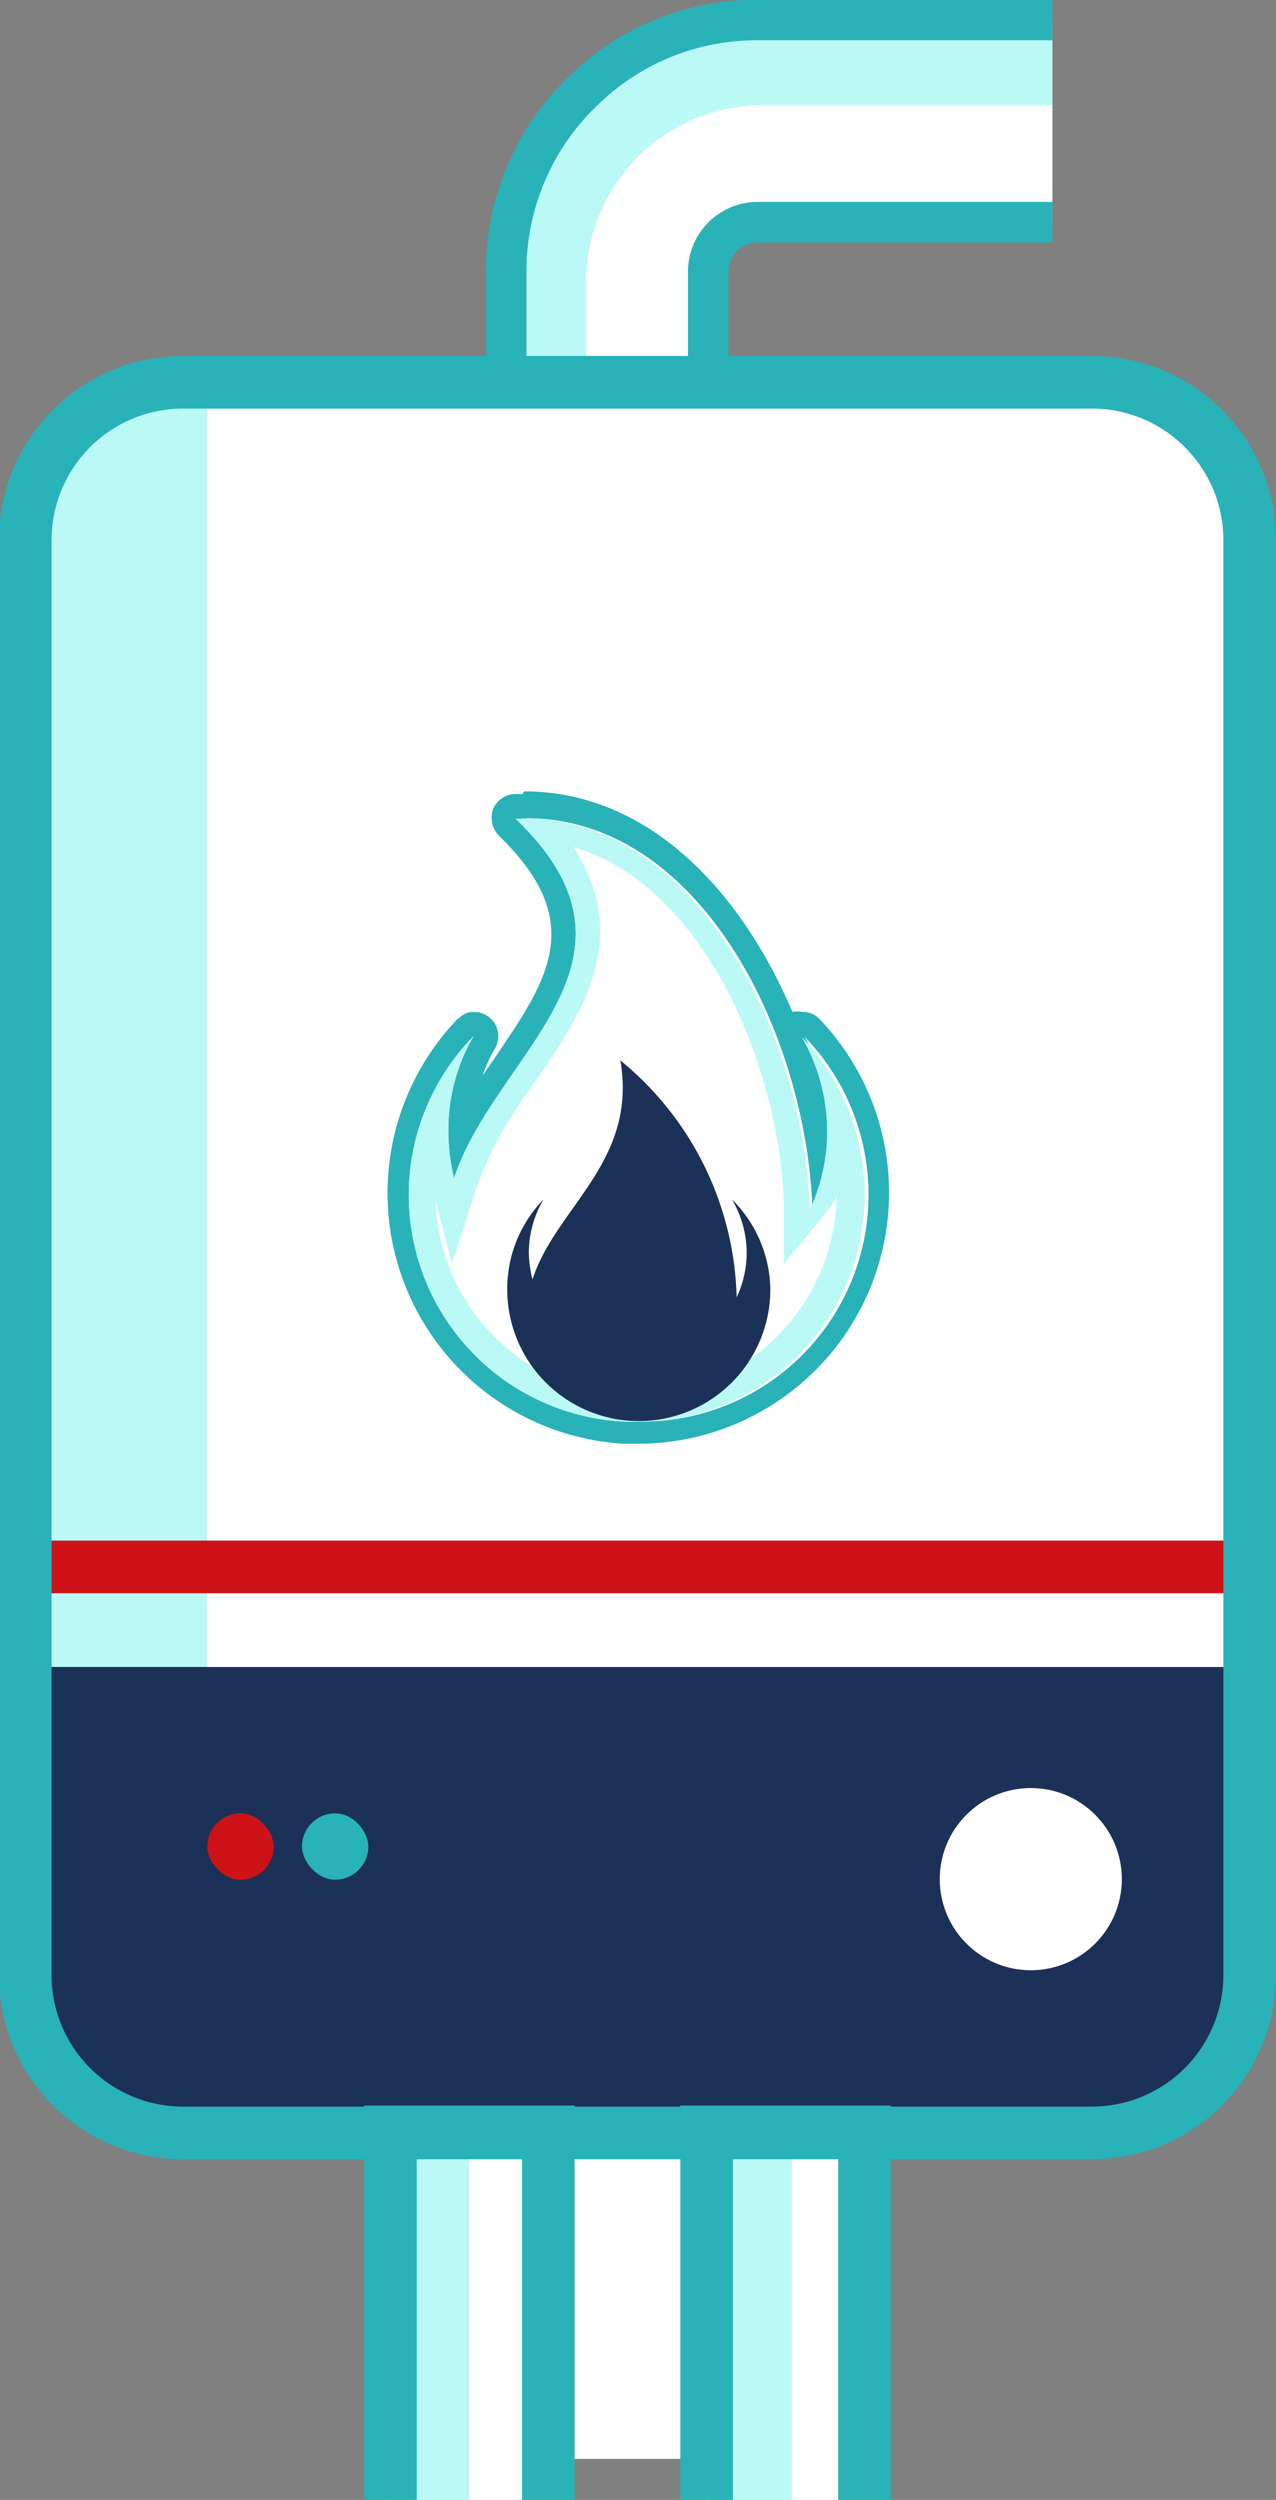 <svg xmlns="http://www.w3.org/2000/svg" viewBox="0 0 24.25 47.48"><rect x="0" y="0" width="24.25" height="47.48" fill="#808080" stroke="none"/><defs><style>.cls-1{fill:#fff;}.cls-2{fill:#bbf9f6;}.cls-3,.cls-5,.cls-6{fill:none;stroke-miterlimit:10;}.cls-3{stroke:#cd1318;}.cls-4{fill:#1c3157;}.cls-5,.cls-6{stroke:#29b2b8;}.cls-6{stroke-width:0.77px;}.cls-7{fill:#cd1318;}.cls-8{fill:#29b2b8;}</style></defs><g id="Layer_2" data-name="Layer 2"><g id="Layer_2-2" data-name="Layer 2"><path class="cls-1" d="M23.75,10.26V37.51a3,3,0,0,1-3,3H16.43V46.7H7.3V40.49H3.48a3,3,0,0,1-3-3V10.26a3,3,0,0,1,3-3H9.62V5.15a4.74,4.74,0,0,1,1.5-3.46H20V4.22H14.4a.94.94,0,0,0-.94.93V7.27h7.31A3,3,0,0,1,23.75,10.26Z"/><path class="cls-2" d="M3.94,7.27V40.49H3.48a3,3,0,0,1-3-3V10.26a3,3,0,0,1,3-3Z"/><path class="cls-1" d="M20,.38V4.22H14.4a.94.94,0,0,0-.94.93V7.27H9.62V5.15a4.74,4.74,0,0,1,1.5-3.46A4.7,4.7,0,0,1,14.4.38Z"/><rect class="cls-1" x="13.43" y="40.49" width="3" height="6.99"/><rect class="cls-1" x="7.42" y="40.49" width="3" height="6.99"/><rect class="cls-2" x="7.3" y="40.49" width="1.62" height="6.99"/><rect class="cls-2" x="13.43" y="40.49" width="1.62" height="6.99"/><path class="cls-2" d="M20,.38V2H14.49A3.35,3.35,0,0,0,11.14,5.3v2H9.62V5.15a4.74,4.74,0,0,1,1.5-3.46A4.7,4.7,0,0,1,14.4.38Z"/><line class="cls-3" x1="0.5" y1="29.76" x2="23.75" y2="29.76"/><path class="cls-4" d="M23.75,31.66v5.85a3,3,0,0,1-3,3H3.48a3,3,0,0,1-3-3V31.66Z"/><path class="cls-5" d="M23.75,10.26V37.51a3,3,0,0,1-3,3H3.48a3,3,0,0,1-3-3V10.26a3,3,0,0,1,3-3H20.77A3,3,0,0,1,23.75,10.26Z"/><path class="cls-6" d="M20,4.22H14.4a.94.94,0,0,0-.94.93V7.27H9.62V5.15a4.74,4.74,0,0,1,1.5-3.46A4.7,4.7,0,0,1,14.4.38H20"/><polyline class="cls-5" points="7.42 47.48 7.42 40.49 10.42 40.49 10.42 47.48"/><polyline class="cls-5" points="16.43 47.48 16.43 46.7 16.43 40.49 15.05 40.49 13.43 40.49 13.43 46.7 13.43 47.48"/><circle class="cls-1" cx="19.59" cy="35.69" r="1.73"/><rect class="cls-7" x="3.94" y="34.44" width="1.26" height="1.26" rx="0.63"/><rect class="cls-8" x="5.74" y="34.44" width="1.26" height="1.26" rx="0.63"/><path class="cls-8" d="M10,15.54c3.33,0,5.33,4.14,5.44,7.43a3.53,3.53,0,0,0,.33-1.49,3.6,3.6,0,0,0-.48-1.79A4.31,4.31,0,0,1,12.12,27h-.27A4.31,4.31,0,0,1,9,19.68a3.53,3.53,0,0,0-.48,1.8,3.82,3.82,0,0,0,.11.9c.77-2.37,4-4.12,1.17-6.83H10M9,19.68H9m.93-4.6H9.78a.47.47,0,0,0-.41.29.49.49,0,0,0,.11.5c1.69,1.64.94,2.73-.09,4.24l-.22.32a3.06,3.06,0,0,1,.22-.49.45.45,0,0,0,.08-.26A.46.46,0,0,0,9,19.22H9a.37.37,0,0,0-.21.06h0l-.1.08a4.77,4.77,0,0,0,3.15,8.06h.29a4.77,4.77,0,0,0,3.45-8.06.43.43,0,0,0-.33-.14.41.41,0,0,0-.19,0c-1-2.35-2.77-4.19-5.1-4.19Z"/><path class="cls-2" d="M16.43,22.66A4.3,4.3,0,0,1,12.12,27h-.27A4.31,4.31,0,0,1,9,19.68a3.53,3.53,0,0,0-.48,1.8,3.82,3.82,0,0,0,.11.9c.77-2.37,4-4.12,1.17-6.83h0c3.42-.12,5.48,4.1,5.59,7.43a3.53,3.53,0,0,0,.33-1.49,3.6,3.6,0,0,0-.48-1.79A4.32,4.32,0,0,1,16.43,22.66Z"/><path class="cls-2" d="M16.43,22.66A4.3,4.3,0,0,1,12.12,27h-.27A4.31,4.31,0,0,1,9,19.68a3.53,3.53,0,0,0-.48,1.8,3.82,3.82,0,0,0,.11.9c.77-2.37,4-4.12,1.17-6.83h0c3.42-.12,5.48,4.1,5.59,7.43a3.53,3.53,0,0,0,.33-1.49,3.6,3.6,0,0,0-.48-1.79A4.32,4.32,0,0,1,16.43,22.66Z"/><path class="cls-1" d="M12.12,26.51h-.24a3.84,3.84,0,0,1-3.6-3.69L8.59,24l.49-1.52a7.75,7.75,0,0,1,1.06-1.89c.9-1.3,1.89-2.75.76-4.5,2.51.73,3.94,4.24,4,6.85l0,1.08c.06-.13,1-1.17,1-1.31A3.86,3.86,0,0,1,12.12,26.51Z"/><path class="cls-4" d="M13.91,22.78a2,2,0,0,1,.28,1,2,2,0,0,1-.19.86,6,6,0,0,0-2.21-4.5c.33,1.93-1.23,2.79-1.67,4.16a2.25,2.25,0,0,1-.07-.52,2,2,0,0,1,.28-1,2.43,2.43,0,0,0-.69,1.71,2.48,2.48,0,0,0,5,0A2.45,2.45,0,0,0,13.91,22.78Z"/></g></g></svg>